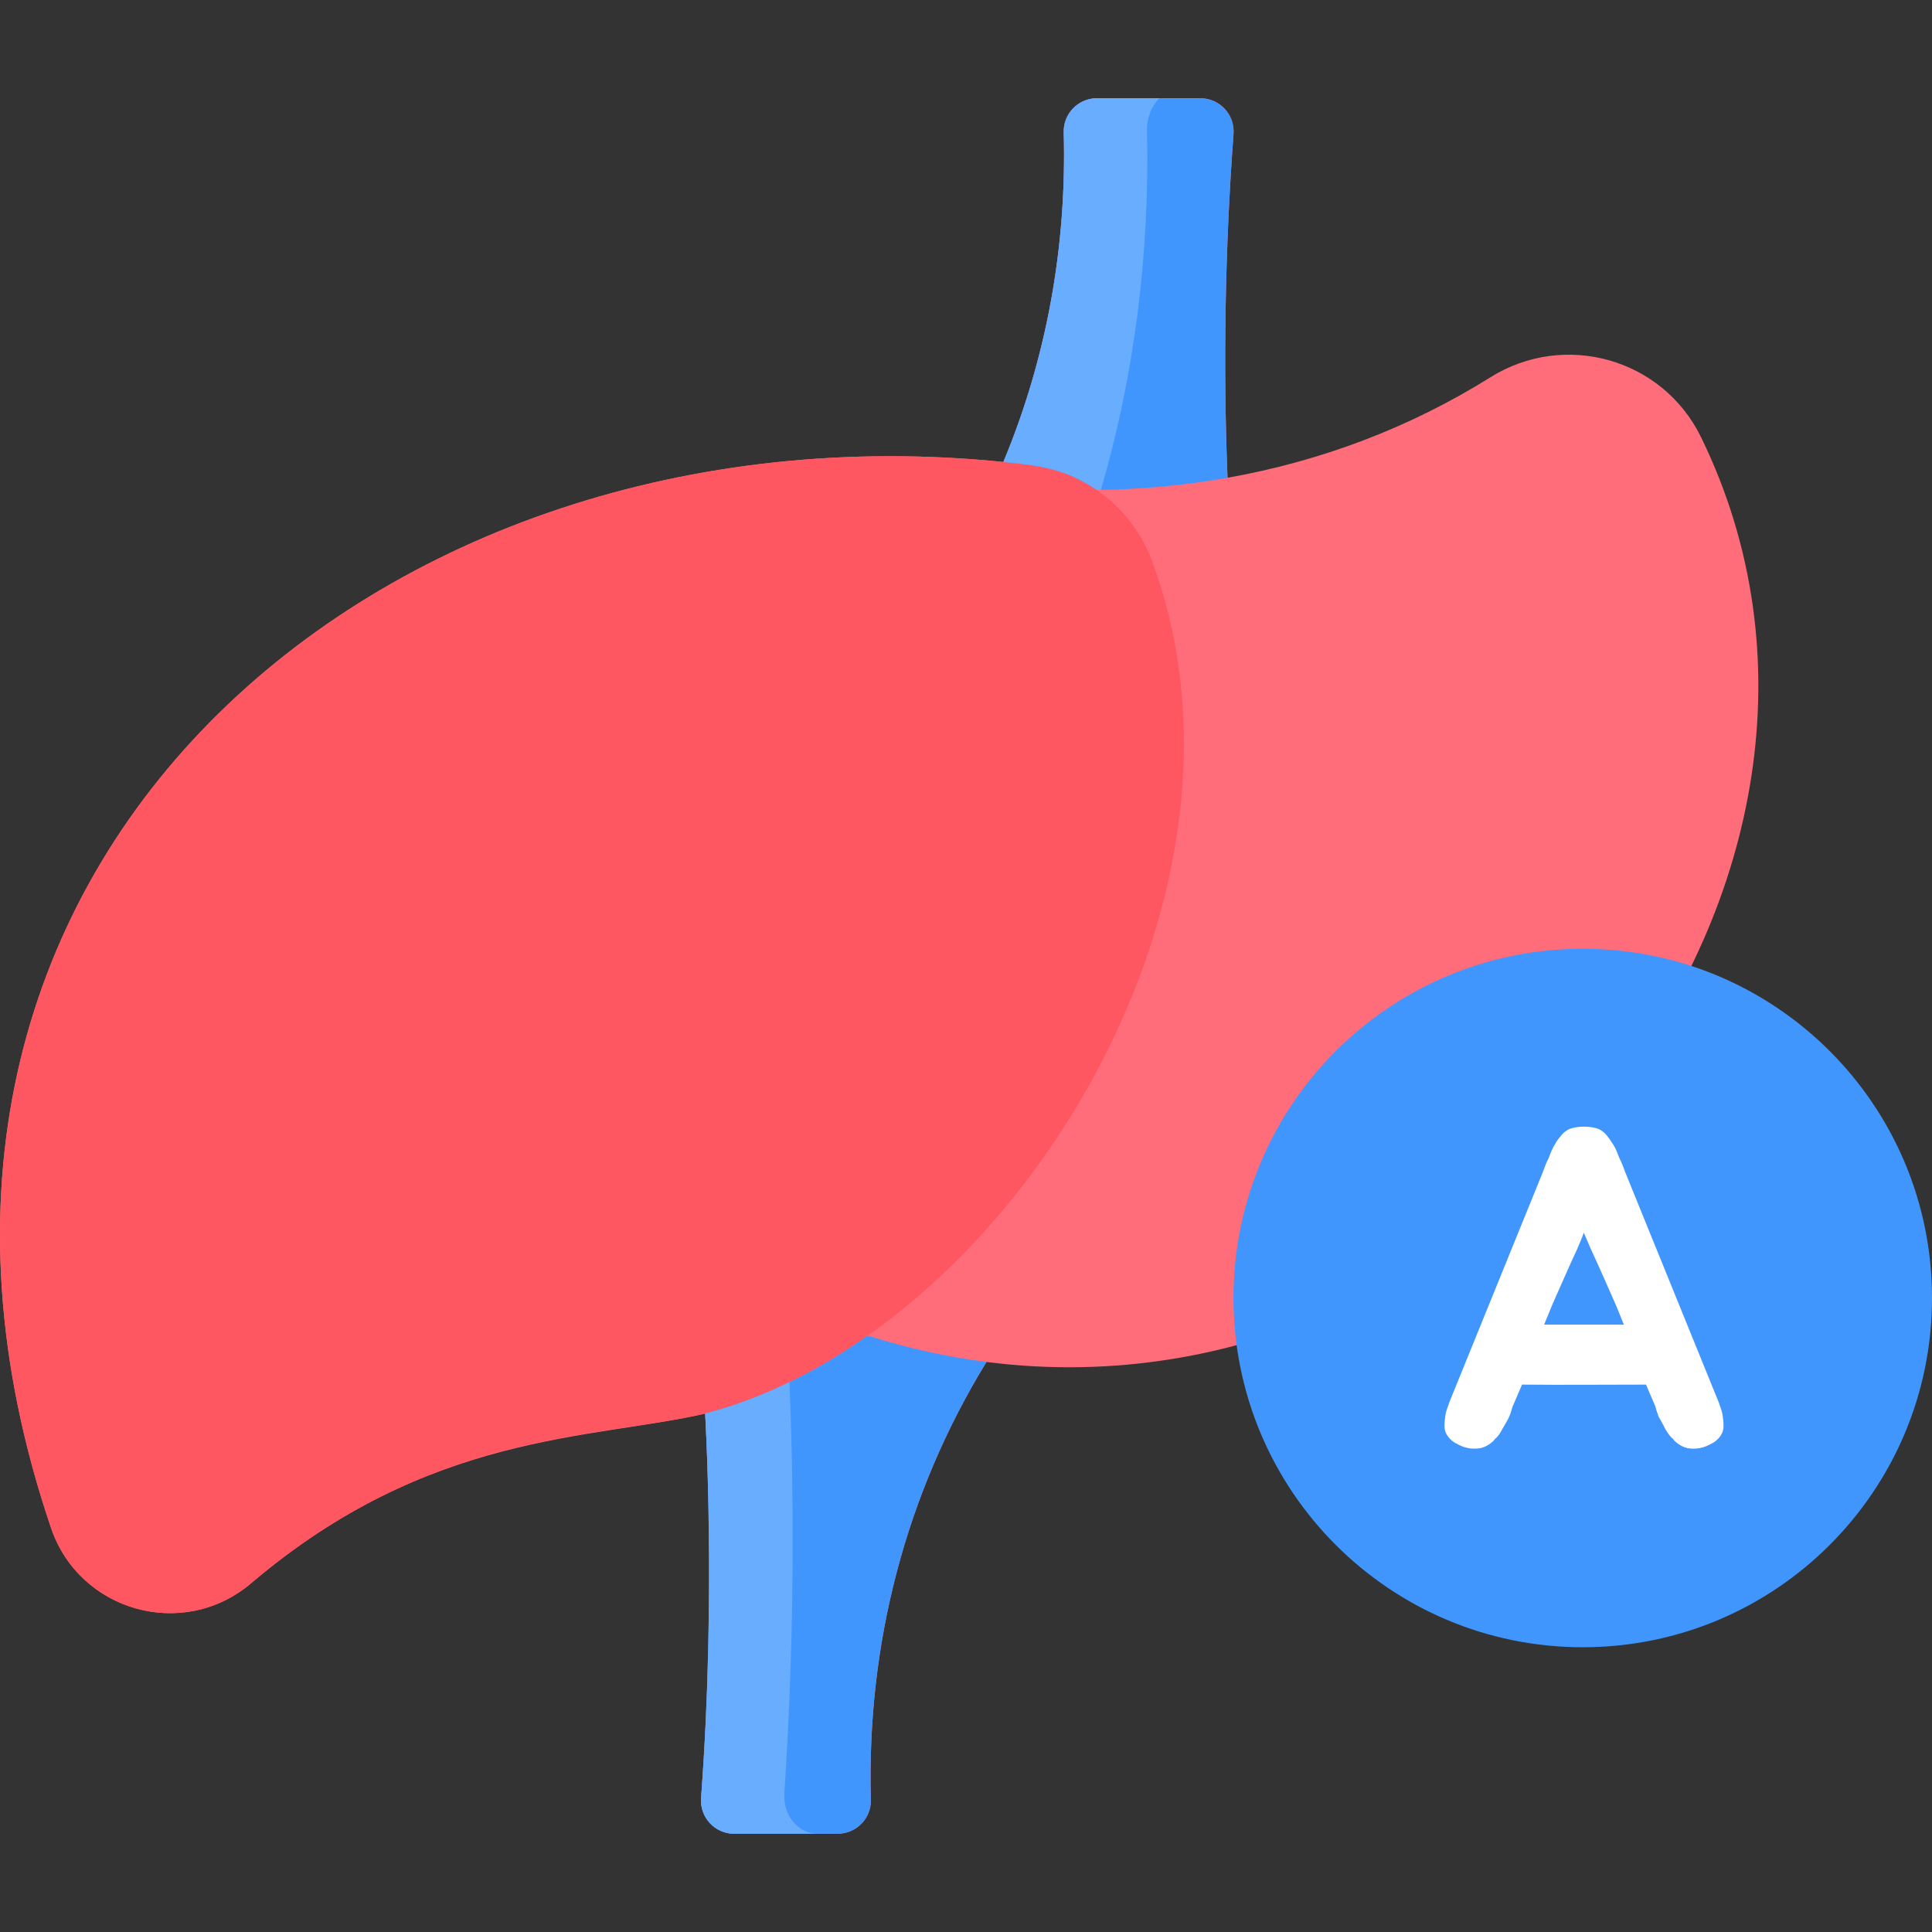 <svg width="600" height="600" viewBox="0 0 600 600" fill="none" xmlns="http://www.w3.org/2000/svg">
<rect x="0" y="0" width="600" height="600" fill="#333333" stroke="none"/>
<g clip-path="url(#clip0_151_19277)">
<path d="M528.293 135.807C516.359 111.331 485.91 102.746 462.83 117.188C437.67 132.924 410.065 143.254 381.219 148.374C379.828 113.49 380.456 76.777 383.086 41.601C383.533 35.608 378.788 30.509 372.779 30.509H340.688C334.89 30.509 330.195 35.276 330.354 41.071C331.33 76.661 324.987 111.354 311.608 143.469C118.285 123.777 -54.001 268.671 15.857 474.535C24.61 500.369 56.831 509.665 78.035 491.654C133.296 444.685 183.643 447.164 218.993 439.005C221.096 478.086 220.674 519.042 217.725 558.387C217.275 564.383 222.019 569.49 228.031 569.49H260.12C265.917 569.49 270.613 564.723 270.454 558.927C269.13 510.555 281.321 463.831 306.358 422.967C464.395 443.254 594.828 272.291 528.293 135.807Z" fill="#FF6D7A"/>
<path d="M357.816 174.285C397.442 281.58 310.829 415.277 218.992 438.992V439.005C184.921 446.867 133.922 444.152 78.034 491.654C56.829 509.665 24.609 500.369 15.855 474.535C-54.003 268.671 118.283 123.777 311.606 143.469C322.901 144.568 330.97 145.554 340.607 152.163C348.352 157.477 354.429 165.131 357.816 174.285Z" fill="#FF5761"/>
<path d="M306.357 422.969C281.32 463.832 269.129 510.556 270.453 558.928C270.612 564.724 265.916 569.491 260.118 569.491H228.03C222.017 569.491 217.273 564.386 217.723 558.389C222.405 495.92 218.992 439.132 218.992 438.993C248.13 431.47 268.935 414.789 269.495 414.789C281.894 418.719 294.216 421.417 306.357 422.969Z" fill="#4196FD"/>
<path d="M253.889 569.49H228.029C222.017 569.49 217.271 564.387 217.723 558.387C222.413 495.793 218.992 439.13 218.992 438.992C227.797 436.716 236.563 433.419 245.174 429.23C246.907 471.2 246.376 514.889 243.584 556.948C243.131 563.723 247.876 569.49 253.889 569.49Z" fill="#69ADFF"/>
<path d="M340.688 30.509H372.779C378.788 30.509 383.535 35.608 383.086 41.601C380.456 76.777 379.828 113.49 381.219 148.374C367.915 150.74 354.339 151.995 340.607 152.163C330.897 145.505 322.712 144.551 311.606 143.469C324.987 111.353 331.33 76.659 330.353 41.071C330.194 35.276 334.89 30.509 340.688 30.509Z" fill="#4196FD"/>
<path d="M356.213 40.632C357.067 79.137 352.231 116.787 341.887 152.15C341.461 152.15 341.034 152.163 340.607 152.163C330.897 145.505 322.712 144.55 311.606 143.469C324.989 111.352 331.323 76.653 330.353 41.071C330.198 35.278 334.894 30.509 340.686 30.509H360.039C357.636 32.888 356.123 36.56 356.213 40.632Z" fill="#69ADFF"/>
<path d="M491.534 294.646C551.437 294.646 600 343.197 600 403.1C600 463.015 551.437 511.566 491.534 511.566C431.631 511.566 383.068 463.015 383.068 403.1C383.068 343.197 431.631 294.646 491.534 294.646Z" fill="#4196FD"/>
<path d="M534.98 439.52C535.12 440.64 535.26 441.62 535.26 442.88C535.26 444 534.98 444.98 534.28 445.96C533.72 446.8 532.74 447.78 531.48 448.34C529.1 449.74 526.72 450.16 524.06 449.74C522.94 449.46 521.68 448.9 520.56 447.92C520.28 447.64 520 447.5 519.86 447.22C519.72 447.08 519.44 446.66 519.16 446.52C518.32 445.68 517.76 444.7 517.2 443.86C516.78 443.02 516.36 442.18 515.8 441.2C515.38 440.5 514.96 439.8 514.82 439.1C514.54 438.4 514.26 437.56 514.12 436.86L511.18 430C498.44 430 485.42 430.14 472.68 430L469.74 436.86C469.46 437.56 469.32 438.4 469.04 439.1C468.76 439.8 468.48 440.5 468.06 441.2C467.5 442.18 467.08 443.02 466.52 443.86C466.1 444.7 465.54 445.68 464.7 446.52C464.42 446.66 464.14 447.08 464 447.22C463.86 447.5 463.58 447.64 463.3 447.92C462.18 448.9 460.92 449.46 459.8 449.74C457.14 450.16 454.76 449.74 452.38 448.34C451.12 447.78 450.14 446.8 449.58 445.96C448.88 444.98 448.6 444 448.6 442.88C448.6 441.62 448.74 440.64 448.88 439.52C449.02 438.68 449.3 437.7 449.58 437C449.86 436.16 450 435.88 450 435.74L479.12 364.06L479.96 361.82C480.38 360.7 480.94 359.86 481.36 358.6C481.78 357.48 482.2 356.5 482.9 355.38C483.46 354.26 484.3 353.28 485 352.44C485.7 351.6 486.54 351.04 487.38 350.62C490.04 349.64 493.82 349.64 496.48 350.62C497.32 351.04 498.16 351.6 498.86 352.44C499.56 353.28 500.26 354.26 500.96 355.38C501.66 356.5 502.08 357.48 502.5 358.6C502.92 359.86 503.48 360.7 503.9 361.82L504.74 364.06L533.86 435.74C533.86 435.88 534 436.16 534.28 437C534.56 437.7 534.84 438.68 534.98 439.52ZM504.32 411.38L501.8 405.22C499.42 399.9 496.9 394.02 494.1 388C493.4 386.32 492.56 384.5 491.86 382.82C491.3 384.5 490.46 386.32 489.76 388C486.96 394.02 484.44 399.9 482.06 405.22L479.54 411.38H504.32Z" fill="white"/>
</g>
<defs>
<clipPath id="clip0_151_19277">
<rect width="600" height="600" fill="white"/>
</clipPath>
</defs>
</svg>

